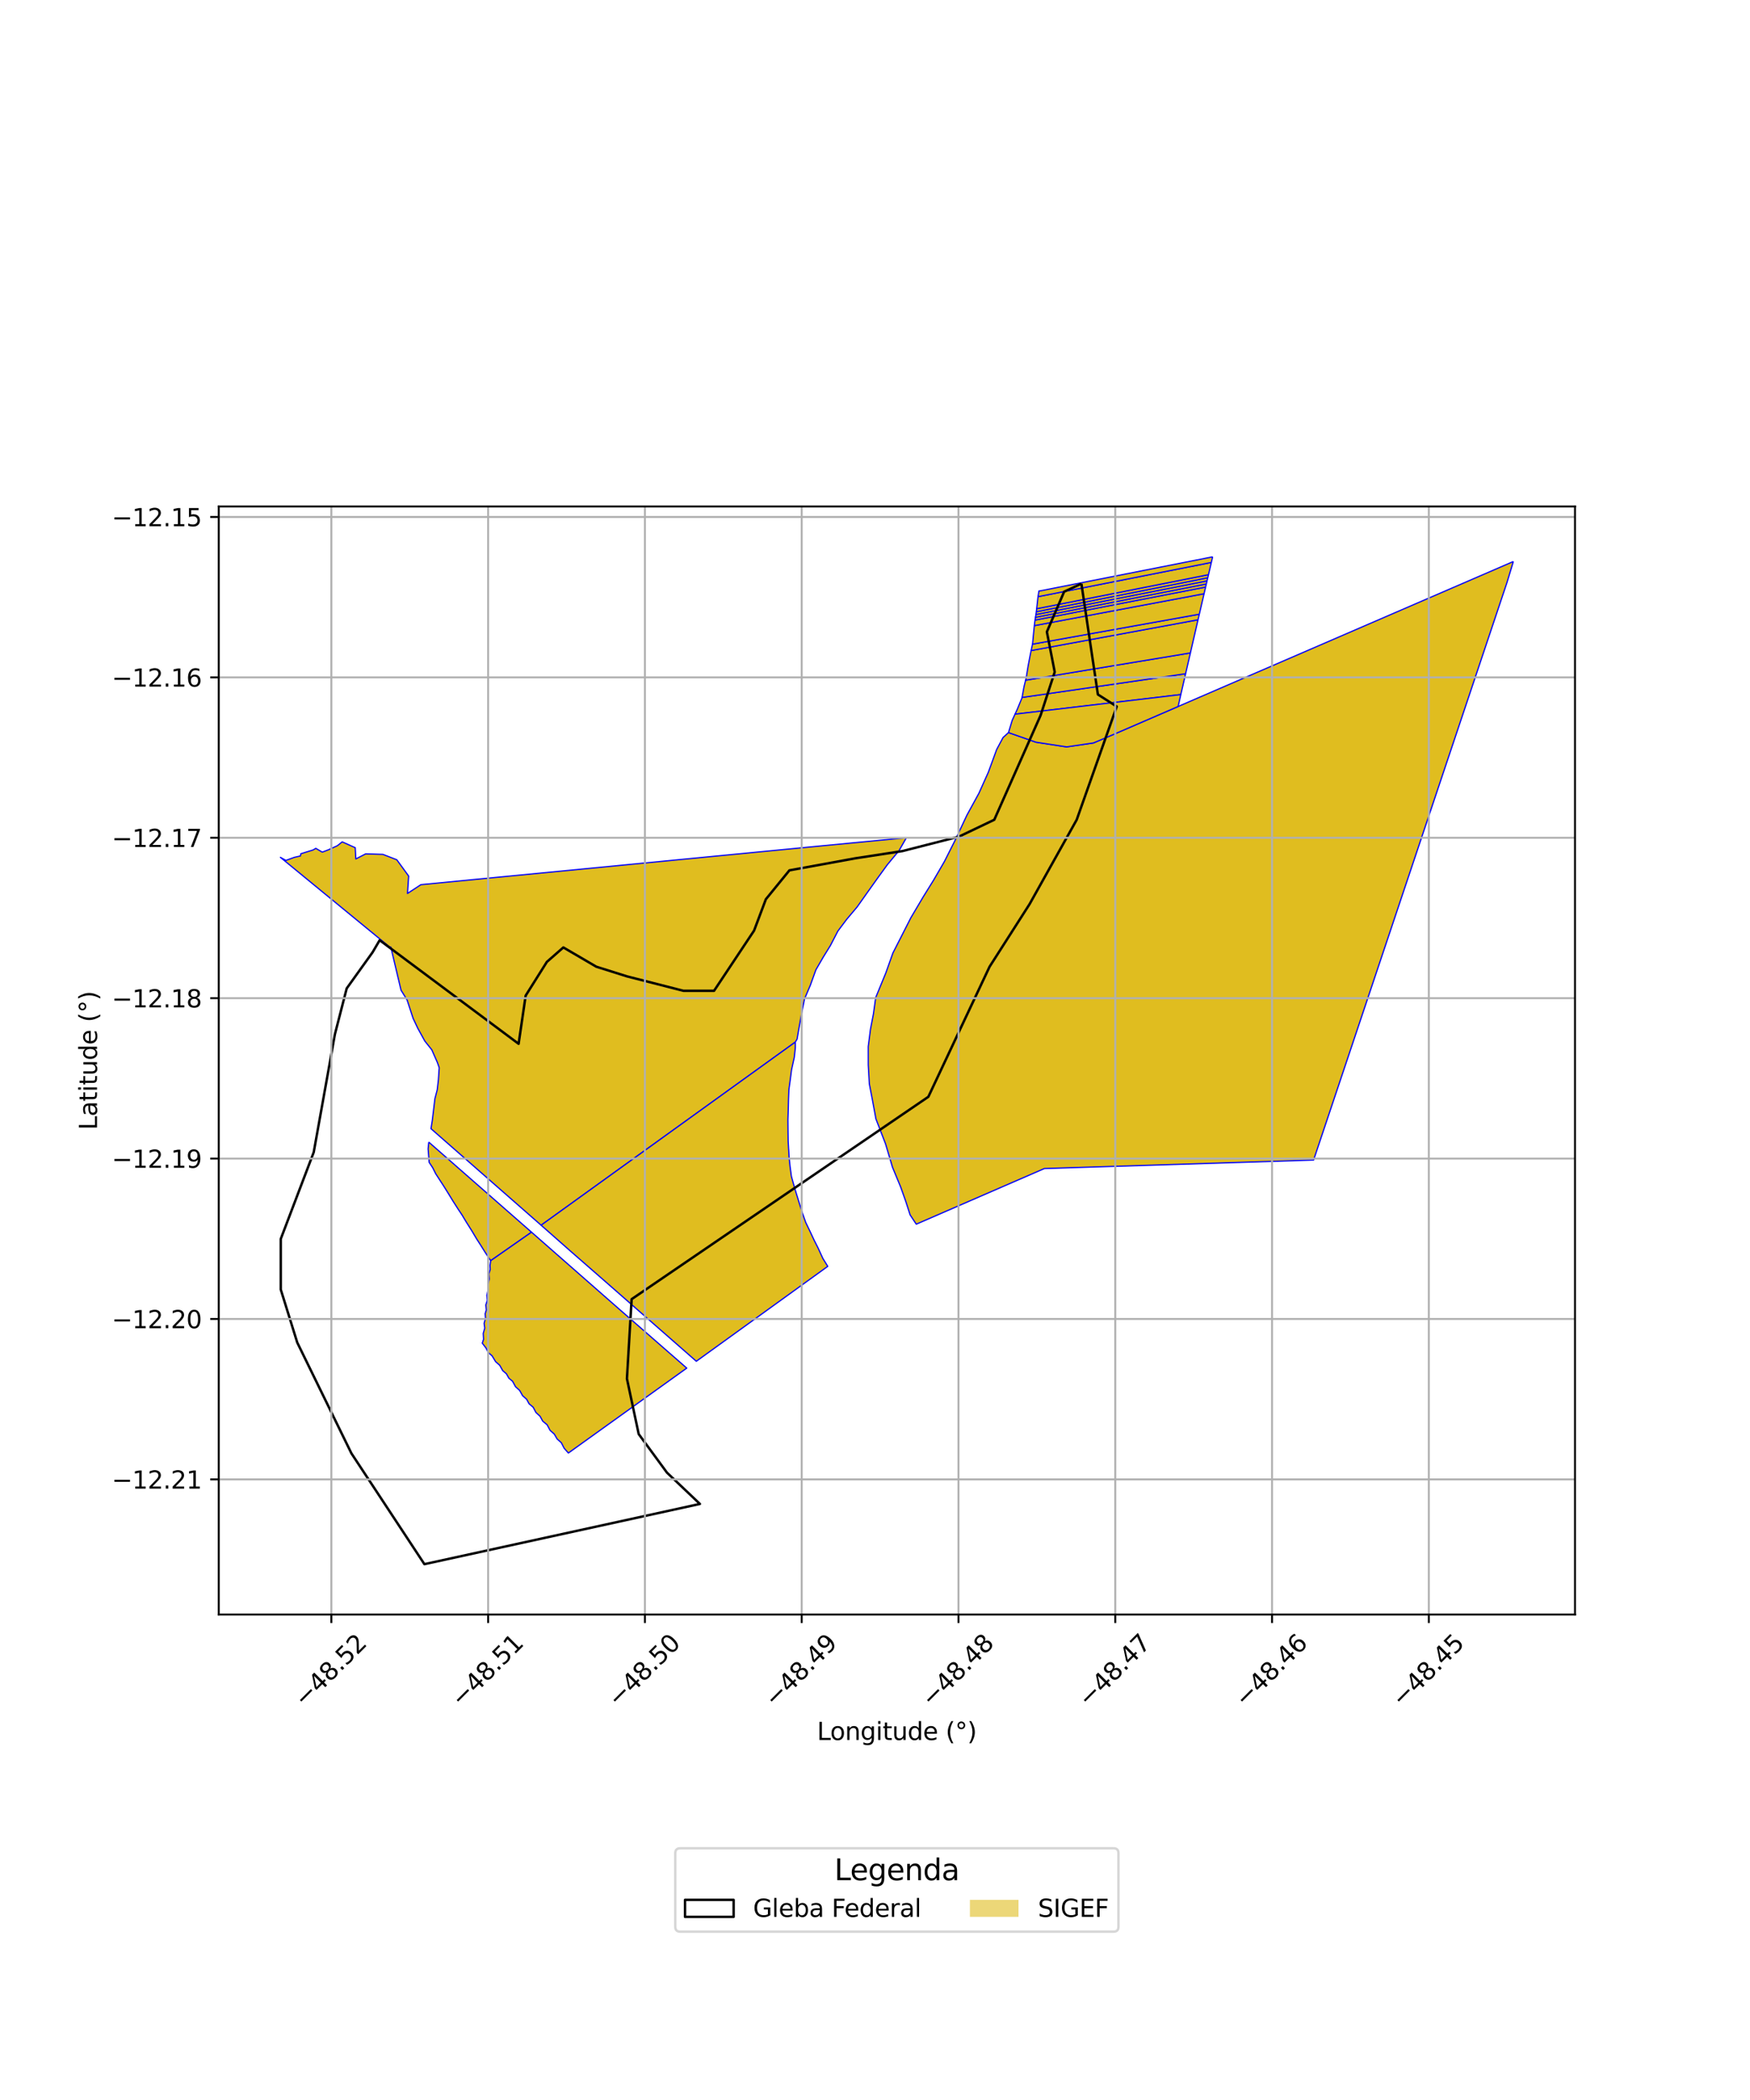 <?xml version="1.0" encoding="utf-8" standalone="no"?>
<!DOCTYPE svg PUBLIC "-//W3C//DTD SVG 1.1//EN"
  "http://www.w3.org/Graphics/SVG/1.1/DTD/svg11.dtd">
<svg xmlns:xlink="http://www.w3.org/1999/xlink" width="720pt" height="864pt" viewBox="0 0 720 864" xmlns="http://www.w3.org/2000/svg" version="1.1">
 <defs>
  <style type="text/css">*{stroke-linejoin: round; stroke-linecap: butt}</style>
 </defs>
 <g id="figure_1">
  <g id="patch_1">
   <path d="M 0 864 
L 720 864 
L 720 0 
L 0 0 
z
" style="fill: #ffffff"/>
  </g>
  <g id="axes_1">
   <g id="patch_2">
    <path d="M 90 664.266 
L 648 664.266 
L 648 208.374 
L 90 208.374 
z
" style="fill: #ffffff"/>
   </g>
   <g id="PatchCollection_1">
    <path d="M 487.79 277.193 
L 485.818 285.769 
L 417.76 293.816 
L 417.616 293.818 
L 418.534 291.822 
L 420.483 287.099 
L 420.51 286.946 
L 420.512 286.946 
L 487.79 277.193 
" clip-path="url(#pbf20f90c2d)" style="fill: #e0bd1f; stroke: #0000ff; stroke-width: 0.5"/>
    <path d="M 489.763 268.635 
L 487.79 277.193 
L 420.512 286.946 
L 420.51 286.946 
L 421.289 282.616 
L 421.956 279.868 
L 489.763 268.635 
" clip-path="url(#pbf20f90c2d)" style="fill: #e0bd1f; stroke: #0000ff; stroke-width: 0.5"/>
    <path d="M 492.902 254.989 
L 489.763 268.635 
L 421.956 279.868 
L 422.23 278.733 
L 423.04 273.753 
L 423.981 268.858 
L 424.249 267.595 
L 424.602 267.592 
L 492.902 254.989 
" clip-path="url(#pbf20f90c2d)" style="fill: #e0bd1f; stroke: #0000ff; stroke-width: 0.5"/>
    <path d="M 493.433 252.703 
L 492.902 254.989 
L 424.602 267.592 
L 424.249 267.595 
L 424.803 264.996 
L 424.988 264.994 
L 493.433 252.703 
" clip-path="url(#pbf20f90c2d)" style="fill: #e0bd1f; stroke: #0000ff; stroke-width: 0.5"/>
    <path d="M 495.391 244.273 
L 493.433 252.703 
L 424.988 264.994 
L 424.803 264.996 
L 424.834 264.851 
L 425.283 260.092 
L 425.565 257.385 
L 425.866 257.352 
L 495.391 244.273 
" clip-path="url(#pbf20f90c2d)" style="fill: #e0bd1f; stroke: #0000ff; stroke-width: 0.5"/>
    <path d="M 496.018 241.538 
L 495.391 244.273 
L 425.866 257.352 
L 425.565 257.385 
L 425.701 256.067 
L 425.853 255.077 
L 426.047 255.094 
L 496.018 241.538 
" clip-path="url(#pbf20f90c2d)" style="fill: #e0bd1f; stroke: #0000ff; stroke-width: 0.5"/>
    <path d="M 496.318 240.264 
L 496.018 241.538 
L 426.047 255.094 
L 425.853 255.077 
L 426.031 253.933 
L 426.435 253.915 
L 496.318 240.264 
" clip-path="url(#pbf20f90c2d)" style="fill: #e0bd1f; stroke: #0000ff; stroke-width: 0.5"/>
    <path d="M 496.617 238.984 
L 496.318 240.264 
L 426.435 253.915 
L 426.031 253.933 
L 426.213 252.751 
L 426.713 252.738 
L 496.617 238.984 
" clip-path="url(#pbf20f90c2d)" style="fill: #e0bd1f; stroke: #0000ff; stroke-width: 0.5"/>
    <path d="M 496.913 237.708 
L 496.617 238.984 
L 426.713 252.738 
L 426.213 252.751 
L 426.403 251.515 
L 426.839 251.596 
L 496.913 237.708 
" clip-path="url(#pbf20f90c2d)" style="fill: #e0bd1f; stroke: #0000ff; stroke-width: 0.5"/>
    <path d="M 497.21 236.436 
L 496.913 237.708 
L 426.839 251.596 
L 426.403 251.515 
L 426.525 250.39 
L 426.84 250.386 
L 497.21 236.436 
" clip-path="url(#pbf20f90c2d)" style="fill: #e0bd1f; stroke: #0000ff; stroke-width: 0.5"/>
    <path d="M 498.38 231.406 
L 497.21 236.436 
L 426.84 250.386 
L 426.525 250.39 
L 427.021 245.831 
L 427.081 245.448 
L 427.288 245.446 
L 498.38 231.406 
" clip-path="url(#pbf20f90c2d)" style="fill: #e0bd1f; stroke: #0000ff; stroke-width: 0.5"/>
    <path d="M 498.918 229.096 
L 498.38 231.406 
L 427.288 245.446 
L 427.081 245.448 
L 427.441 243.14 
L 427.758 243.136 
L 498.918 229.096 
" clip-path="url(#pbf20f90c2d)" style="fill: #e0bd1f; stroke: #0000ff; stroke-width: 0.5"/>
    <path d="M 372.911 344.672 
L 369.89 349.977 
L 365.089 355.751 
L 360.999 361.388 
L 357.137 366.81 
L 352.654 373.14 
L 348.345 378.252 
L 344.731 383.068 
L 341.647 389.031 
L 338.732 393.742 
L 335.684 399.009 
L 333.383 405.391 
L 330.995 411.01 
L 329.703 417.543 
L 328.623 423.55 
L 327.943 427.517 
L 327.223 428.734 
L 222.625 504.091 
L 177.317 464.373 
L 177.849 461.048 
L 178.322 457.132 
L 178.937 452.013 
L 179.881 448.387 
L 180.365 444.246 
L 180.702 439.276 
L 179.924 437.077 
L 177.65 431.922 
L 174.789 428.331 
L 171.89 423.07 
L 169.964 418.984 
L 167.478 411.397 
L 164.993 407.386 
L 160.789 389.634 
L 160.23 389.553 
L 115.364 352.739 
L 117.646 353.991 
L 121.056 352.748 
L 123.638 352.156 
L 123.74 351.262 
L 128.782 349.707 
L 129.929 349.033 
L 132.592 350.593 
L 135.086 349.641 
L 138.775 347.962 
L 140.795 346.367 
L 146.15 348.765 
L 146.398 353.397 
L 150.458 351.3 
L 157.539 351.516 
L 163.255 353.733 
L 168.14 360.451 
L 167.652 367.596 
L 173.157 363.98 
L 337.447 348.068 
L 372.911 344.672 
" clip-path="url(#pbf20f90c2d)" style="fill: #e0bd1f; stroke: #0000ff; stroke-width: 0.5"/>
    <path d="M 176.403 469.891 
L 218.686 506.954 
L 201.895 518.675 
L 201.252 517.74 
L 199.57 515.187 
L 197.663 512.149 
L 196.111 509.744 
L 194.121 506.397 
L 191.929 502.931 
L 190.093 499.875 
L 188.548 497.567 
L 186.423 494.245 
L 184.663 491.371 
L 182.798 488.365 
L 181.157 485.835 
L 179.268 482.924 
L 178.019 480.429 
L 176.563 478.224 
L 176.138 472.683 
L 176.403 469.891 
" clip-path="url(#pbf20f90c2d)" style="fill: #e0bd1f; stroke: #0000ff; stroke-width: 0.5"/>
    <path d="M 218.686 506.954 
L 254.723 538.584 
L 282.552 562.88 
L 233.843 597.823 
L 232.094 595.821 
L 230.94 593.572 
L 229.219 592.041 
L 228.034 590.01 
L 226.312 588.485 
L 225.09 586.187 
L 223.302 584.716 
L 222.184 582.678 
L 220.501 581.149 
L 219.36 578.977 
L 217.67 577.547 
L 216.667 575.69 
L 215.015 574.236 
L 213.789 572.057 
L 212.105 570.546 
L 212.06 570.464 
L 210.874 568.288 
L 209.378 567.047 
L 208.346 565.21 
L 206.855 563.956 
L 205.583 561.702 
L 203.908 560.232 
L 202.449 557.821 
L 200.901 556.487 
L 199.96 554.63 
L 198.423 552.61 
L 198.953 551.035 
L 198.817 548.604 
L 199.437 546.417 
L 199.172 544.485 
L 199.731 542.339 
L 199.611 540.471 
L 200.068 538.988 
L 199.88 536.904 
L 200.48 534.986 
L 200.302 532.944 
L 200.824 530.645 
L 200.707 528.627 
L 201.315 526.206 
L 201.107 524.127 
L 201.689 522.308 
L 201.605 520.594 
L 201.895 518.675 
L 218.686 506.954 
" clip-path="url(#pbf20f90c2d)" style="fill: #e0bd1f; stroke: #0000ff; stroke-width: 0.5"/>
    <path d="M 327.223 428.734 
L 327.227 431.014 
L 326.791 435.018 
L 325.663 440.151 
L 325.086 444.581 
L 324.573 448.323 
L 324.509 449.949 
L 324.414 452.377 
L 324.308 456.672 
L 324.17 460.625 
L 324.209 465.015 
L 324.267 469.334 
L 324.458 472.787 
L 324.485 473.003 
L 324.647 475.953 
L 325.055 479.936 
L 325.603 483.986 
L 326.945 488.81 
L 328.417 493.604 
L 329.508 497.129 
L 329.839 498.198 
L 331.484 502.918 
L 333.421 506.949 
L 334.939 510.21 
L 336.593 513.475 
L 338.56 517.777 
L 340.567 521.016 
L 286.483 560.065 
L 265.947 542.075 
L 249.005 527.23 
L 234.779 514.807 
L 222.625 504.091 
L 327.223 428.734 
" clip-path="url(#pbf20f90c2d)" style="fill: #e0bd1f; stroke: #0000ff; stroke-width: 0.5"/>
    <path d="M 622.636 231.019 
L 619.976 239.783 
L 540.446 477.284 
L 532.738 477.529 
L 429.679 480.776 
L 398.716 494.222 
L 376.976 503.668 
L 374.441 499.827 
L 372.687 494.366 
L 370.569 488.403 
L 367.193 480.235 
L 364.319 470.571 
L 360.375 460.35 
L 358.924 452.473 
L 357.664 445.952 
L 357.227 438.132 
L 357.218 430.58 
L 358.125 423.506 
L 359.348 417.184 
L 360.284 410.431 
L 364.441 400.317 
L 367.354 392.116 
L 371.006 384.952 
L 374.767 377.561 
L 379.883 368.913 
L 384.149 362.04 
L 388.56 354.442 
L 393.04 345.55 
L 397.833 335.343 
L 402.762 326.343 
L 406.622 317.734 
L 410.055 308.36 
L 412.689 303.431 
L 414.92 301.405 
L 426.231 305.364 
L 438.811 307.289 
L 449.881 305.669 
L 459.299 301.662 
L 484.714 290.67 
L 622.636 231.019 
" clip-path="url(#pbf20f90c2d)" style="fill: #e0bd1f; stroke: #0000ff; stroke-width: 0.5"/>
    <path d="M 485.818 285.769 
L 484.714 290.67 
L 459.299 301.662 
L 449.881 305.669 
L 438.811 307.289 
L 426.231 305.364 
L 414.92 301.405 
L 416.441 296.377 
L 417.616 293.818 
L 417.76 293.816 
L 485.818 285.769 
" clip-path="url(#pbf20f90c2d)" style="fill: #e0bd1f; stroke: #0000ff; stroke-width: 0.5"/>
   </g>
   <g id="PatchCollection_2">
    <path d="M 444.921 240.137 
L 451.703 285.731 
L 459.454 290.687 
L 442.983 337.272 
L 423.607 371.963 
L 407.136 397.733 
L 381.946 451.256 
L 259.872 534.515 
L 257.935 567.223 
L 262.779 590.02 
L 274.405 605.879 
L 287.969 618.764 
L 174.614 643.544 
L 144.58 597.95 
L 122.297 552.356 
L 115.515 530.55 
L 115.515 509.736 
L 129.079 474.053 
L 137.798 425.486 
L 142.643 406.654 
L 153.3 391.786 
L 156.206 386.83 
L 213.368 429.451 
L 216.275 409.627 
L 224.994 395.751 
L 231.776 389.804 
L 245.34 397.733 
L 257.935 401.698 
L 281.187 407.645 
L 293.782 407.645 
L 310.252 382.866 
L 315.096 369.98 
L 324.785 358.086 
L 351.912 353.131 
L 371.289 350.157 
L 394.541 344.21 
L 409.074 337.272 
L 428.128 294.321 
L 433.941 276.48 
L 430.711 259.961 
L 437.816 243.441 
L 444.921 240.137 
" clip-path="url(#pbf20f90c2d)" style="fill: none; stroke: #000000"/>
   </g>
   <g id="matplotlib.axis_1">
    <g id="xtick_1">
     <g id="line2d_1">
      <path d="M 136.321 664.266 
L 136.321 208.374 
" clip-path="url(#pbf20f90c2d)" style="fill: none; stroke: #b0b0b0; stroke-width: 0.8; stroke-linecap: square"/>
     </g>
     <g id="line2d_2">
      <defs>
       <path id="mcdcc75026c" d="M 0 0 
L 0 3.5 
" style="stroke: #000000; stroke-width: 0.8"/>
      </defs>
      <g>
       <use xlink:href="#mcdcc75026c" x="136.321" y="664.266" style="stroke: #000000; stroke-width: 0.8"/>
      </g>
     </g>
     <g id="text_1">
      <!-- −48.52 -->
      <g transform="translate(125.188 702.807) rotate(-45) scale(0.1 -0.1)">
       <defs>
        <path id="DejaVuSans-2212" d="M 678 2272 
L 4684 2272 
L 4684 1741 
L 678 1741 
L 678 2272 
z
" transform="scale(0.016)"/>
        <path id="DejaVuSans-34" d="M 2419 4116 
L 825 1625 
L 2419 1625 
L 2419 4116 
z
M 2253 4666 
L 3047 4666 
L 3047 1625 
L 3713 1625 
L 3713 1100 
L 3047 1100 
L 3047 0 
L 2419 0 
L 2419 1100 
L 313 1100 
L 313 1709 
L 2253 4666 
z
" transform="scale(0.016)"/>
        <path id="DejaVuSans-38" d="M 2034 2216 
Q 1584 2216 1326 1975 
Q 1069 1734 1069 1313 
Q 1069 891 1326 650 
Q 1584 409 2034 409 
Q 2484 409 2743 651 
Q 3003 894 3003 1313 
Q 3003 1734 2745 1975 
Q 2488 2216 2034 2216 
z
M 1403 2484 
Q 997 2584 770 2862 
Q 544 3141 544 3541 
Q 544 4100 942 4425 
Q 1341 4750 2034 4750 
Q 2731 4750 3128 4425 
Q 3525 4100 3525 3541 
Q 3525 3141 3298 2862 
Q 3072 2584 2669 2484 
Q 3125 2378 3379 2068 
Q 3634 1759 3634 1313 
Q 3634 634 3220 271 
Q 2806 -91 2034 -91 
Q 1263 -91 848 271 
Q 434 634 434 1313 
Q 434 1759 690 2068 
Q 947 2378 1403 2484 
z
M 1172 3481 
Q 1172 3119 1398 2916 
Q 1625 2713 2034 2713 
Q 2441 2713 2670 2916 
Q 2900 3119 2900 3481 
Q 2900 3844 2670 4047 
Q 2441 4250 2034 4250 
Q 1625 4250 1398 4047 
Q 1172 3844 1172 3481 
z
" transform="scale(0.016)"/>
        <path id="DejaVuSans-2e" d="M 684 794 
L 1344 794 
L 1344 0 
L 684 0 
L 684 794 
z
" transform="scale(0.016)"/>
        <path id="DejaVuSans-35" d="M 691 4666 
L 3169 4666 
L 3169 4134 
L 1269 4134 
L 1269 2991 
Q 1406 3038 1543 3061 
Q 1681 3084 1819 3084 
Q 2600 3084 3056 2656 
Q 3513 2228 3513 1497 
Q 3513 744 3044 326 
Q 2575 -91 1722 -91 
Q 1428 -91 1123 -41 
Q 819 9 494 109 
L 494 744 
Q 775 591 1075 516 
Q 1375 441 1709 441 
Q 2250 441 2565 725 
Q 2881 1009 2881 1497 
Q 2881 1984 2565 2268 
Q 2250 2553 1709 2553 
Q 1456 2553 1204 2497 
Q 953 2441 691 2322 
L 691 4666 
z
" transform="scale(0.016)"/>
        <path id="DejaVuSans-32" d="M 1228 531 
L 3431 531 
L 3431 0 
L 469 0 
L 469 531 
Q 828 903 1448 1529 
Q 2069 2156 2228 2338 
Q 2531 2678 2651 2914 
Q 2772 3150 2772 3378 
Q 2772 3750 2511 3984 
Q 2250 4219 1831 4219 
Q 1534 4219 1204 4116 
Q 875 4013 500 3803 
L 500 4441 
Q 881 4594 1212 4672 
Q 1544 4750 1819 4750 
Q 2544 4750 2975 4387 
Q 3406 4025 3406 3419 
Q 3406 3131 3298 2873 
Q 3191 2616 2906 2266 
Q 2828 2175 2409 1742 
Q 1991 1309 1228 531 
z
" transform="scale(0.016)"/>
       </defs>
       <use xlink:href="#DejaVuSans-2212"/>
       <use xlink:href="#DejaVuSans-34" transform="translate(83.789 0)"/>
       <use xlink:href="#DejaVuSans-38" transform="translate(147.412 0)"/>
       <use xlink:href="#DejaVuSans-2e" transform="translate(211.035 0)"/>
       <use xlink:href="#DejaVuSans-35" transform="translate(242.822 0)"/>
       <use xlink:href="#DejaVuSans-32" transform="translate(306.445 0)"/>
      </g>
     </g>
    </g>
    <g id="xtick_2">
     <g id="line2d_3">
      <path d="M 200.826 664.266 
L 200.826 208.374 
" clip-path="url(#pbf20f90c2d)" style="fill: none; stroke: #b0b0b0; stroke-width: 0.8; stroke-linecap: square"/>
     </g>
     <g id="line2d_4">
      <g>
       <use xlink:href="#mcdcc75026c" x="200.826" y="664.266" style="stroke: #000000; stroke-width: 0.8"/>
      </g>
     </g>
     <g id="text_2">
      <!-- −48.51 -->
      <g transform="translate(189.693 702.807) rotate(-45) scale(0.1 -0.1)">
       <defs>
        <path id="DejaVuSans-31" d="M 794 531 
L 1825 531 
L 1825 4091 
L 703 3866 
L 703 4441 
L 1819 4666 
L 2450 4666 
L 2450 531 
L 3481 531 
L 3481 0 
L 794 0 
L 794 531 
z
" transform="scale(0.016)"/>
       </defs>
       <use xlink:href="#DejaVuSans-2212"/>
       <use xlink:href="#DejaVuSans-34" transform="translate(83.789 0)"/>
       <use xlink:href="#DejaVuSans-38" transform="translate(147.412 0)"/>
       <use xlink:href="#DejaVuSans-2e" transform="translate(211.035 0)"/>
       <use xlink:href="#DejaVuSans-35" transform="translate(242.822 0)"/>
       <use xlink:href="#DejaVuSans-31" transform="translate(306.445 0)"/>
      </g>
     </g>
    </g>
    <g id="xtick_3">
     <g id="line2d_5">
      <path d="M 265.331 664.266 
L 265.331 208.374 
" clip-path="url(#pbf20f90c2d)" style="fill: none; stroke: #b0b0b0; stroke-width: 0.8; stroke-linecap: square"/>
     </g>
     <g id="line2d_6">
      <g>
       <use xlink:href="#mcdcc75026c" x="265.331" y="664.266" style="stroke: #000000; stroke-width: 0.8"/>
      </g>
     </g>
     <g id="text_3">
      <!-- −48.50 -->
      <g transform="translate(254.198 702.807) rotate(-45) scale(0.1 -0.1)">
       <defs>
        <path id="DejaVuSans-30" d="M 2034 4250 
Q 1547 4250 1301 3770 
Q 1056 3291 1056 2328 
Q 1056 1369 1301 889 
Q 1547 409 2034 409 
Q 2525 409 2770 889 
Q 3016 1369 3016 2328 
Q 3016 3291 2770 3770 
Q 2525 4250 2034 4250 
z
M 2034 4750 
Q 2819 4750 3233 4129 
Q 3647 3509 3647 2328 
Q 3647 1150 3233 529 
Q 2819 -91 2034 -91 
Q 1250 -91 836 529 
Q 422 1150 422 2328 
Q 422 3509 836 4129 
Q 1250 4750 2034 4750 
z
" transform="scale(0.016)"/>
       </defs>
       <use xlink:href="#DejaVuSans-2212"/>
       <use xlink:href="#DejaVuSans-34" transform="translate(83.789 0)"/>
       <use xlink:href="#DejaVuSans-38" transform="translate(147.412 0)"/>
       <use xlink:href="#DejaVuSans-2e" transform="translate(211.035 0)"/>
       <use xlink:href="#DejaVuSans-35" transform="translate(242.822 0)"/>
       <use xlink:href="#DejaVuSans-30" transform="translate(306.445 0)"/>
      </g>
     </g>
    </g>
    <g id="xtick_4">
     <g id="line2d_7">
      <path d="M 329.836 664.266 
L 329.836 208.374 
" clip-path="url(#pbf20f90c2d)" style="fill: none; stroke: #b0b0b0; stroke-width: 0.8; stroke-linecap: square"/>
     </g>
     <g id="line2d_8">
      <g>
       <use xlink:href="#mcdcc75026c" x="329.836" y="664.266" style="stroke: #000000; stroke-width: 0.8"/>
      </g>
     </g>
     <g id="text_4">
      <!-- −48.49 -->
      <g transform="translate(318.703 702.807) rotate(-45) scale(0.1 -0.1)">
       <defs>
        <path id="DejaVuSans-39" d="M 703 97 
L 703 672 
Q 941 559 1184 500 
Q 1428 441 1663 441 
Q 2288 441 2617 861 
Q 2947 1281 2994 2138 
Q 2813 1869 2534 1725 
Q 2256 1581 1919 1581 
Q 1219 1581 811 2004 
Q 403 2428 403 3163 
Q 403 3881 828 4315 
Q 1253 4750 1959 4750 
Q 2769 4750 3195 4129 
Q 3622 3509 3622 2328 
Q 3622 1225 3098 567 
Q 2575 -91 1691 -91 
Q 1453 -91 1209 -44 
Q 966 3 703 97 
z
M 1959 2075 
Q 2384 2075 2632 2365 
Q 2881 2656 2881 3163 
Q 2881 3666 2632 3958 
Q 2384 4250 1959 4250 
Q 1534 4250 1286 3958 
Q 1038 3666 1038 3163 
Q 1038 2656 1286 2365 
Q 1534 2075 1959 2075 
z
" transform="scale(0.016)"/>
       </defs>
       <use xlink:href="#DejaVuSans-2212"/>
       <use xlink:href="#DejaVuSans-34" transform="translate(83.789 0)"/>
       <use xlink:href="#DejaVuSans-38" transform="translate(147.412 0)"/>
       <use xlink:href="#DejaVuSans-2e" transform="translate(211.035 0)"/>
       <use xlink:href="#DejaVuSans-34" transform="translate(242.822 0)"/>
       <use xlink:href="#DejaVuSans-39" transform="translate(306.445 0)"/>
      </g>
     </g>
    </g>
    <g id="xtick_5">
     <g id="line2d_9">
      <path d="M 394.341 664.266 
L 394.341 208.374 
" clip-path="url(#pbf20f90c2d)" style="fill: none; stroke: #b0b0b0; stroke-width: 0.8; stroke-linecap: square"/>
     </g>
     <g id="line2d_10">
      <g>
       <use xlink:href="#mcdcc75026c" x="394.341" y="664.266" style="stroke: #000000; stroke-width: 0.8"/>
      </g>
     </g>
     <g id="text_5">
      <!-- −48.48 -->
      <g transform="translate(383.208 702.807) rotate(-45) scale(0.1 -0.1)">
       <use xlink:href="#DejaVuSans-2212"/>
       <use xlink:href="#DejaVuSans-34" transform="translate(83.789 0)"/>
       <use xlink:href="#DejaVuSans-38" transform="translate(147.412 0)"/>
       <use xlink:href="#DejaVuSans-2e" transform="translate(211.035 0)"/>
       <use xlink:href="#DejaVuSans-34" transform="translate(242.822 0)"/>
       <use xlink:href="#DejaVuSans-38" transform="translate(306.445 0)"/>
      </g>
     </g>
    </g>
    <g id="xtick_6">
     <g id="line2d_11">
      <path d="M 458.846 664.266 
L 458.846 208.374 
" clip-path="url(#pbf20f90c2d)" style="fill: none; stroke: #b0b0b0; stroke-width: 0.8; stroke-linecap: square"/>
     </g>
     <g id="line2d_12">
      <g>
       <use xlink:href="#mcdcc75026c" x="458.846" y="664.266" style="stroke: #000000; stroke-width: 0.8"/>
      </g>
     </g>
     <g id="text_6">
      <!-- −48.47 -->
      <g transform="translate(447.713 702.807) rotate(-45) scale(0.1 -0.1)">
       <defs>
        <path id="DejaVuSans-37" d="M 525 4666 
L 3525 4666 
L 3525 4397 
L 1831 0 
L 1172 0 
L 2766 4134 
L 525 4134 
L 525 4666 
z
" transform="scale(0.016)"/>
       </defs>
       <use xlink:href="#DejaVuSans-2212"/>
       <use xlink:href="#DejaVuSans-34" transform="translate(83.789 0)"/>
       <use xlink:href="#DejaVuSans-38" transform="translate(147.412 0)"/>
       <use xlink:href="#DejaVuSans-2e" transform="translate(211.035 0)"/>
       <use xlink:href="#DejaVuSans-34" transform="translate(242.822 0)"/>
       <use xlink:href="#DejaVuSans-37" transform="translate(306.445 0)"/>
      </g>
     </g>
    </g>
    <g id="xtick_7">
     <g id="line2d_13">
      <path d="M 523.351 664.266 
L 523.351 208.374 
" clip-path="url(#pbf20f90c2d)" style="fill: none; stroke: #b0b0b0; stroke-width: 0.8; stroke-linecap: square"/>
     </g>
     <g id="line2d_14">
      <g>
       <use xlink:href="#mcdcc75026c" x="523.351" y="664.266" style="stroke: #000000; stroke-width: 0.8"/>
      </g>
     </g>
     <g id="text_7">
      <!-- −48.46 -->
      <g transform="translate(512.218 702.807) rotate(-45) scale(0.1 -0.1)">
       <defs>
        <path id="DejaVuSans-36" d="M 2113 2584 
Q 1688 2584 1439 2293 
Q 1191 2003 1191 1497 
Q 1191 994 1439 701 
Q 1688 409 2113 409 
Q 2538 409 2786 701 
Q 3034 994 3034 1497 
Q 3034 2003 2786 2293 
Q 2538 2584 2113 2584 
z
M 3366 4563 
L 3366 3988 
Q 3128 4100 2886 4159 
Q 2644 4219 2406 4219 
Q 1781 4219 1451 3797 
Q 1122 3375 1075 2522 
Q 1259 2794 1537 2939 
Q 1816 3084 2150 3084 
Q 2853 3084 3261 2657 
Q 3669 2231 3669 1497 
Q 3669 778 3244 343 
Q 2819 -91 2113 -91 
Q 1303 -91 875 529 
Q 447 1150 447 2328 
Q 447 3434 972 4092 
Q 1497 4750 2381 4750 
Q 2619 4750 2861 4703 
Q 3103 4656 3366 4563 
z
" transform="scale(0.016)"/>
       </defs>
       <use xlink:href="#DejaVuSans-2212"/>
       <use xlink:href="#DejaVuSans-34" transform="translate(83.789 0)"/>
       <use xlink:href="#DejaVuSans-38" transform="translate(147.412 0)"/>
       <use xlink:href="#DejaVuSans-2e" transform="translate(211.035 0)"/>
       <use xlink:href="#DejaVuSans-34" transform="translate(242.822 0)"/>
       <use xlink:href="#DejaVuSans-36" transform="translate(306.445 0)"/>
      </g>
     </g>
    </g>
    <g id="xtick_8">
     <g id="line2d_15">
      <path d="M 587.856 664.266 
L 587.856 208.374 
" clip-path="url(#pbf20f90c2d)" style="fill: none; stroke: #b0b0b0; stroke-width: 0.8; stroke-linecap: square"/>
     </g>
     <g id="line2d_16">
      <g>
       <use xlink:href="#mcdcc75026c" x="587.856" y="664.266" style="stroke: #000000; stroke-width: 0.8"/>
      </g>
     </g>
     <g id="text_8">
      <!-- −48.45 -->
      <g transform="translate(576.723 702.807) rotate(-45) scale(0.1 -0.1)">
       <use xlink:href="#DejaVuSans-2212"/>
       <use xlink:href="#DejaVuSans-34" transform="translate(83.789 0)"/>
       <use xlink:href="#DejaVuSans-38" transform="translate(147.412 0)"/>
       <use xlink:href="#DejaVuSans-2e" transform="translate(211.035 0)"/>
       <use xlink:href="#DejaVuSans-34" transform="translate(242.822 0)"/>
       <use xlink:href="#DejaVuSans-35" transform="translate(306.445 0)"/>
      </g>
     </g>
    </g>
    <g id="text_9">
     <!-- Longitude (°) -->
     <g transform="translate(336.14 715.876) scale(0.1 -0.1)">
      <defs>
       <path id="DejaVuSans-4c" d="M 628 4666 
L 1259 4666 
L 1259 531 
L 3531 531 
L 3531 0 
L 628 0 
L 628 4666 
z
" transform="scale(0.016)"/>
       <path id="DejaVuSans-6f" d="M 1959 3097 
Q 1497 3097 1228 2736 
Q 959 2375 959 1747 
Q 959 1119 1226 758 
Q 1494 397 1959 397 
Q 2419 397 2687 759 
Q 2956 1122 2956 1747 
Q 2956 2369 2687 2733 
Q 2419 3097 1959 3097 
z
M 1959 3584 
Q 2709 3584 3137 3096 
Q 3566 2609 3566 1747 
Q 3566 888 3137 398 
Q 2709 -91 1959 -91 
Q 1206 -91 779 398 
Q 353 888 353 1747 
Q 353 2609 779 3096 
Q 1206 3584 1959 3584 
z
" transform="scale(0.016)"/>
       <path id="DejaVuSans-6e" d="M 3513 2113 
L 3513 0 
L 2938 0 
L 2938 2094 
Q 2938 2591 2744 2837 
Q 2550 3084 2163 3084 
Q 1697 3084 1428 2787 
Q 1159 2491 1159 1978 
L 1159 0 
L 581 0 
L 581 3500 
L 1159 3500 
L 1159 2956 
Q 1366 3272 1645 3428 
Q 1925 3584 2291 3584 
Q 2894 3584 3203 3211 
Q 3513 2838 3513 2113 
z
" transform="scale(0.016)"/>
       <path id="DejaVuSans-67" d="M 2906 1791 
Q 2906 2416 2648 2759 
Q 2391 3103 1925 3103 
Q 1463 3103 1205 2759 
Q 947 2416 947 1791 
Q 947 1169 1205 825 
Q 1463 481 1925 481 
Q 2391 481 2648 825 
Q 2906 1169 2906 1791 
z
M 3481 434 
Q 3481 -459 3084 -895 
Q 2688 -1331 1869 -1331 
Q 1566 -1331 1297 -1286 
Q 1028 -1241 775 -1147 
L 775 -588 
Q 1028 -725 1275 -790 
Q 1522 -856 1778 -856 
Q 2344 -856 2625 -561 
Q 2906 -266 2906 331 
L 2906 616 
Q 2728 306 2450 153 
Q 2172 0 1784 0 
Q 1141 0 747 490 
Q 353 981 353 1791 
Q 353 2603 747 3093 
Q 1141 3584 1784 3584 
Q 2172 3584 2450 3431 
Q 2728 3278 2906 2969 
L 2906 3500 
L 3481 3500 
L 3481 434 
z
" transform="scale(0.016)"/>
       <path id="DejaVuSans-69" d="M 603 3500 
L 1178 3500 
L 1178 0 
L 603 0 
L 603 3500 
z
M 603 4863 
L 1178 4863 
L 1178 4134 
L 603 4134 
L 603 4863 
z
" transform="scale(0.016)"/>
       <path id="DejaVuSans-74" d="M 1172 4494 
L 1172 3500 
L 2356 3500 
L 2356 3053 
L 1172 3053 
L 1172 1153 
Q 1172 725 1289 603 
Q 1406 481 1766 481 
L 2356 481 
L 2356 0 
L 1766 0 
Q 1100 0 847 248 
Q 594 497 594 1153 
L 594 3053 
L 172 3053 
L 172 3500 
L 594 3500 
L 594 4494 
L 1172 4494 
z
" transform="scale(0.016)"/>
       <path id="DejaVuSans-75" d="M 544 1381 
L 544 3500 
L 1119 3500 
L 1119 1403 
Q 1119 906 1312 657 
Q 1506 409 1894 409 
Q 2359 409 2629 706 
Q 2900 1003 2900 1516 
L 2900 3500 
L 3475 3500 
L 3475 0 
L 2900 0 
L 2900 538 
Q 2691 219 2414 64 
Q 2138 -91 1772 -91 
Q 1169 -91 856 284 
Q 544 659 544 1381 
z
M 1991 3584 
L 1991 3584 
z
" transform="scale(0.016)"/>
       <path id="DejaVuSans-64" d="M 2906 2969 
L 2906 4863 
L 3481 4863 
L 3481 0 
L 2906 0 
L 2906 525 
Q 2725 213 2448 61 
Q 2172 -91 1784 -91 
Q 1150 -91 751 415 
Q 353 922 353 1747 
Q 353 2572 751 3078 
Q 1150 3584 1784 3584 
Q 2172 3584 2448 3432 
Q 2725 3281 2906 2969 
z
M 947 1747 
Q 947 1113 1208 752 
Q 1469 391 1925 391 
Q 2381 391 2643 752 
Q 2906 1113 2906 1747 
Q 2906 2381 2643 2742 
Q 2381 3103 1925 3103 
Q 1469 3103 1208 2742 
Q 947 2381 947 1747 
z
" transform="scale(0.016)"/>
       <path id="DejaVuSans-65" d="M 3597 1894 
L 3597 1613 
L 953 1613 
Q 991 1019 1311 708 
Q 1631 397 2203 397 
Q 2534 397 2845 478 
Q 3156 559 3463 722 
L 3463 178 
Q 3153 47 2828 -22 
Q 2503 -91 2169 -91 
Q 1331 -91 842 396 
Q 353 884 353 1716 
Q 353 2575 817 3079 
Q 1281 3584 2069 3584 
Q 2775 3584 3186 3129 
Q 3597 2675 3597 1894 
z
M 3022 2063 
Q 3016 2534 2758 2815 
Q 2500 3097 2075 3097 
Q 1594 3097 1305 2825 
Q 1016 2553 972 2059 
L 3022 2063 
z
" transform="scale(0.016)"/>
       <path id="DejaVuSans-20" transform="scale(0.016)"/>
       <path id="DejaVuSans-28" d="M 1984 4856 
Q 1566 4138 1362 3434 
Q 1159 2731 1159 2009 
Q 1159 1288 1364 580 
Q 1569 -128 1984 -844 
L 1484 -844 
Q 1016 -109 783 600 
Q 550 1309 550 2009 
Q 550 2706 781 3412 
Q 1013 4119 1484 4856 
L 1984 4856 
z
" transform="scale(0.016)"/>
       <path id="DejaVuSans-b0" d="M 1600 4347 
Q 1350 4347 1178 4173 
Q 1006 4000 1006 3750 
Q 1006 3503 1178 3333 
Q 1350 3163 1600 3163 
Q 1850 3163 2022 3333 
Q 2194 3503 2194 3750 
Q 2194 3997 2020 4172 
Q 1847 4347 1600 4347 
z
M 1600 4750 
Q 1800 4750 1984 4673 
Q 2169 4597 2303 4453 
Q 2447 4313 2519 4134 
Q 2591 3956 2591 3750 
Q 2591 3338 2302 3052 
Q 2013 2766 1594 2766 
Q 1172 2766 890 3047 
Q 609 3328 609 3750 
Q 609 4169 896 4459 
Q 1184 4750 1600 4750 
z
" transform="scale(0.016)"/>
       <path id="DejaVuSans-29" d="M 513 4856 
L 1013 4856 
Q 1481 4119 1714 3412 
Q 1947 2706 1947 2009 
Q 1947 1309 1714 600 
Q 1481 -109 1013 -844 
L 513 -844 
Q 928 -128 1133 580 
Q 1338 1288 1338 2009 
Q 1338 2731 1133 3434 
Q 928 4138 513 4856 
z
" transform="scale(0.016)"/>
      </defs>
      <use xlink:href="#DejaVuSans-4c"/>
      <use xlink:href="#DejaVuSans-6f" transform="translate(53.963 0)"/>
      <use xlink:href="#DejaVuSans-6e" transform="translate(115.145 0)"/>
      <use xlink:href="#DejaVuSans-67" transform="translate(178.523 0)"/>
      <use xlink:href="#DejaVuSans-69" transform="translate(242 0)"/>
      <use xlink:href="#DejaVuSans-74" transform="translate(269.783 0)"/>
      <use xlink:href="#DejaVuSans-75" transform="translate(308.992 0)"/>
      <use xlink:href="#DejaVuSans-64" transform="translate(372.371 0)"/>
      <use xlink:href="#DejaVuSans-65" transform="translate(435.848 0)"/>
      <use xlink:href="#DejaVuSans-20" transform="translate(497.371 0)"/>
      <use xlink:href="#DejaVuSans-28" transform="translate(529.158 0)"/>
      <use xlink:href="#DejaVuSans-b0" transform="translate(568.172 0)"/>
      <use xlink:href="#DejaVuSans-29" transform="translate(618.172 0)"/>
     </g>
    </g>
   </g>
   <g id="matplotlib.axis_2">
    <g id="ytick_1">
     <g id="line2d_17">
      <path d="M 90 608.653 
L 648 608.653 
" clip-path="url(#pbf20f90c2d)" style="fill: none; stroke: #b0b0b0; stroke-width: 0.8; stroke-linecap: square"/>
     </g>
     <g id="line2d_18">
      <defs>
       <path id="m1b21aaf371" d="M 0 0 
L -3.5 0 
" style="stroke: #000000; stroke-width: 0.8"/>
      </defs>
      <g>
       <use xlink:href="#m1b21aaf371" x="90" y="608.653" style="stroke: #000000; stroke-width: 0.8"/>
      </g>
     </g>
     <g id="text_10">
      <!-- −12.21 -->
      <g transform="translate(45.992 612.452) scale(0.1 -0.1)">
       <use xlink:href="#DejaVuSans-2212"/>
       <use xlink:href="#DejaVuSans-31" transform="translate(83.789 0)"/>
       <use xlink:href="#DejaVuSans-32" transform="translate(147.412 0)"/>
       <use xlink:href="#DejaVuSans-2e" transform="translate(211.035 0)"/>
       <use xlink:href="#DejaVuSans-32" transform="translate(242.822 0)"/>
       <use xlink:href="#DejaVuSans-31" transform="translate(306.445 0)"/>
      </g>
     </g>
    </g>
    <g id="ytick_2">
     <g id="line2d_19">
      <path d="M 90 542.661 
L 648 542.661 
" clip-path="url(#pbf20f90c2d)" style="fill: none; stroke: #b0b0b0; stroke-width: 0.8; stroke-linecap: square"/>
     </g>
     <g id="line2d_20">
      <g>
       <use xlink:href="#m1b21aaf371" x="90" y="542.661" style="stroke: #000000; stroke-width: 0.8"/>
      </g>
     </g>
     <g id="text_11">
      <!-- −12.20 -->
      <g transform="translate(45.992 546.461) scale(0.1 -0.1)">
       <use xlink:href="#DejaVuSans-2212"/>
       <use xlink:href="#DejaVuSans-31" transform="translate(83.789 0)"/>
       <use xlink:href="#DejaVuSans-32" transform="translate(147.412 0)"/>
       <use xlink:href="#DejaVuSans-2e" transform="translate(211.035 0)"/>
       <use xlink:href="#DejaVuSans-32" transform="translate(242.822 0)"/>
       <use xlink:href="#DejaVuSans-30" transform="translate(306.445 0)"/>
      </g>
     </g>
    </g>
    <g id="ytick_3">
     <g id="line2d_21">
      <path d="M 90 476.67 
L 648 476.67 
" clip-path="url(#pbf20f90c2d)" style="fill: none; stroke: #b0b0b0; stroke-width: 0.8; stroke-linecap: square"/>
     </g>
     <g id="line2d_22">
      <g>
       <use xlink:href="#m1b21aaf371" x="90" y="476.67" style="stroke: #000000; stroke-width: 0.8"/>
      </g>
     </g>
     <g id="text_12">
      <!-- −12.19 -->
      <g transform="translate(45.992 480.469) scale(0.1 -0.1)">
       <use xlink:href="#DejaVuSans-2212"/>
       <use xlink:href="#DejaVuSans-31" transform="translate(83.789 0)"/>
       <use xlink:href="#DejaVuSans-32" transform="translate(147.412 0)"/>
       <use xlink:href="#DejaVuSans-2e" transform="translate(211.035 0)"/>
       <use xlink:href="#DejaVuSans-31" transform="translate(242.822 0)"/>
       <use xlink:href="#DejaVuSans-39" transform="translate(306.445 0)"/>
      </g>
     </g>
    </g>
    <g id="ytick_4">
     <g id="line2d_23">
      <path d="M 90 410.678 
L 648 410.678 
" clip-path="url(#pbf20f90c2d)" style="fill: none; stroke: #b0b0b0; stroke-width: 0.8; stroke-linecap: square"/>
     </g>
     <g id="line2d_24">
      <g>
       <use xlink:href="#m1b21aaf371" x="90" y="410.678" style="stroke: #000000; stroke-width: 0.8"/>
      </g>
     </g>
     <g id="text_13">
      <!-- −12.18 -->
      <g transform="translate(45.992 414.477) scale(0.1 -0.1)">
       <use xlink:href="#DejaVuSans-2212"/>
       <use xlink:href="#DejaVuSans-31" transform="translate(83.789 0)"/>
       <use xlink:href="#DejaVuSans-32" transform="translate(147.412 0)"/>
       <use xlink:href="#DejaVuSans-2e" transform="translate(211.035 0)"/>
       <use xlink:href="#DejaVuSans-31" transform="translate(242.822 0)"/>
       <use xlink:href="#DejaVuSans-38" transform="translate(306.445 0)"/>
      </g>
     </g>
    </g>
    <g id="ytick_5">
     <g id="line2d_25">
      <path d="M 90 344.686 
L 648 344.686 
" clip-path="url(#pbf20f90c2d)" style="fill: none; stroke: #b0b0b0; stroke-width: 0.8; stroke-linecap: square"/>
     </g>
     <g id="line2d_26">
      <g>
       <use xlink:href="#m1b21aaf371" x="90" y="344.686" style="stroke: #000000; stroke-width: 0.8"/>
      </g>
     </g>
     <g id="text_14">
      <!-- −12.17 -->
      <g transform="translate(45.992 348.486) scale(0.1 -0.1)">
       <use xlink:href="#DejaVuSans-2212"/>
       <use xlink:href="#DejaVuSans-31" transform="translate(83.789 0)"/>
       <use xlink:href="#DejaVuSans-32" transform="translate(147.412 0)"/>
       <use xlink:href="#DejaVuSans-2e" transform="translate(211.035 0)"/>
       <use xlink:href="#DejaVuSans-31" transform="translate(242.822 0)"/>
       <use xlink:href="#DejaVuSans-37" transform="translate(306.445 0)"/>
      </g>
     </g>
    </g>
    <g id="ytick_6">
     <g id="line2d_27">
      <path d="M 90 278.695 
L 648 278.695 
" clip-path="url(#pbf20f90c2d)" style="fill: none; stroke: #b0b0b0; stroke-width: 0.8; stroke-linecap: square"/>
     </g>
     <g id="line2d_28">
      <g>
       <use xlink:href="#m1b21aaf371" x="90" y="278.695" style="stroke: #000000; stroke-width: 0.8"/>
      </g>
     </g>
     <g id="text_15">
      <!-- −12.16 -->
      <g transform="translate(45.992 282.494) scale(0.1 -0.1)">
       <use xlink:href="#DejaVuSans-2212"/>
       <use xlink:href="#DejaVuSans-31" transform="translate(83.789 0)"/>
       <use xlink:href="#DejaVuSans-32" transform="translate(147.412 0)"/>
       <use xlink:href="#DejaVuSans-2e" transform="translate(211.035 0)"/>
       <use xlink:href="#DejaVuSans-31" transform="translate(242.822 0)"/>
       <use xlink:href="#DejaVuSans-36" transform="translate(306.445 0)"/>
      </g>
     </g>
    </g>
    <g id="ytick_7">
     <g id="line2d_29">
      <path d="M 90 212.703 
L 648 212.703 
" clip-path="url(#pbf20f90c2d)" style="fill: none; stroke: #b0b0b0; stroke-width: 0.8; stroke-linecap: square"/>
     </g>
     <g id="line2d_30">
      <g>
       <use xlink:href="#m1b21aaf371" x="90" y="212.703" style="stroke: #000000; stroke-width: 0.8"/>
      </g>
     </g>
     <g id="text_16">
      <!-- −12.15 -->
      <g transform="translate(45.992 216.502) scale(0.1 -0.1)">
       <use xlink:href="#DejaVuSans-2212"/>
       <use xlink:href="#DejaVuSans-31" transform="translate(83.789 0)"/>
       <use xlink:href="#DejaVuSans-32" transform="translate(147.412 0)"/>
       <use xlink:href="#DejaVuSans-2e" transform="translate(211.035 0)"/>
       <use xlink:href="#DejaVuSans-31" transform="translate(242.822 0)"/>
       <use xlink:href="#DejaVuSans-35" transform="translate(306.445 0)"/>
      </g>
     </g>
    </g>
    <g id="text_17">
     <!-- Latitude (°) -->
     <g transform="translate(39.913 464.89) rotate(-90) scale(0.1 -0.1)">
      <defs>
       <path id="DejaVuSans-61" d="M 2194 1759 
Q 1497 1759 1228 1600 
Q 959 1441 959 1056 
Q 959 750 1161 570 
Q 1363 391 1709 391 
Q 2188 391 2477 730 
Q 2766 1069 2766 1631 
L 2766 1759 
L 2194 1759 
z
M 3341 1997 
L 3341 0 
L 2766 0 
L 2766 531 
Q 2569 213 2275 61 
Q 1981 -91 1556 -91 
Q 1019 -91 701 211 
Q 384 513 384 1019 
Q 384 1609 779 1909 
Q 1175 2209 1959 2209 
L 2766 2209 
L 2766 2266 
Q 2766 2663 2505 2880 
Q 2244 3097 1772 3097 
Q 1472 3097 1187 3025 
Q 903 2953 641 2809 
L 641 3341 
Q 956 3463 1253 3523 
Q 1550 3584 1831 3584 
Q 2591 3584 2966 3190 
Q 3341 2797 3341 1997 
z
" transform="scale(0.016)"/>
      </defs>
      <use xlink:href="#DejaVuSans-4c"/>
      <use xlink:href="#DejaVuSans-61" transform="translate(55.713 0)"/>
      <use xlink:href="#DejaVuSans-74" transform="translate(116.992 0)"/>
      <use xlink:href="#DejaVuSans-69" transform="translate(156.201 0)"/>
      <use xlink:href="#DejaVuSans-74" transform="translate(183.984 0)"/>
      <use xlink:href="#DejaVuSans-75" transform="translate(223.193 0)"/>
      <use xlink:href="#DejaVuSans-64" transform="translate(286.572 0)"/>
      <use xlink:href="#DejaVuSans-65" transform="translate(350.049 0)"/>
      <use xlink:href="#DejaVuSans-20" transform="translate(411.572 0)"/>
      <use xlink:href="#DejaVuSans-28" transform="translate(443.359 0)"/>
      <use xlink:href="#DejaVuSans-b0" transform="translate(482.373 0)"/>
      <use xlink:href="#DejaVuSans-29" transform="translate(532.373 0)"/>
     </g>
    </g>
   </g>
   <g id="patch_3">
    <path d="M 90 664.266 
L 90 208.374 
" style="fill: none; stroke: #000000; stroke-width: 0.8; stroke-linejoin: miter; stroke-linecap: square"/>
   </g>
   <g id="patch_4">
    <path d="M 648 664.266 
L 648 208.374 
" style="fill: none; stroke: #000000; stroke-width: 0.8; stroke-linejoin: miter; stroke-linecap: square"/>
   </g>
   <g id="patch_5">
    <path d="M 90 664.266 
L 648 664.266 
" style="fill: none; stroke: #000000; stroke-width: 0.8; stroke-linejoin: miter; stroke-linecap: square"/>
   </g>
   <g id="patch_6">
    <path d="M 90 208.374 
L 648 208.374 
" style="fill: none; stroke: #000000; stroke-width: 0.8; stroke-linejoin: miter; stroke-linecap: square"/>
   </g>
   <g id="legend_1">
    <g id="patch_7">
     <path d="M 279.837 794.736 
L 458.163 794.736 
Q 460.163 794.736 460.163 792.736 
L 460.163 762.444 
Q 460.163 760.444 458.163 760.444 
L 279.837 760.444 
Q 277.837 760.444 277.837 762.444 
L 277.837 792.736 
Q 277.837 794.736 279.837 794.736 
z
" style="fill: #ffffff; opacity: 0.8; stroke: #cccccc; stroke-linejoin: miter"/>
    </g>
    <g id="text_18">
     <!-- Legenda -->
     <g transform="translate(343.281 773.562) scale(0.12 -0.12)">
      <use xlink:href="#DejaVuSans-4c"/>
      <use xlink:href="#DejaVuSans-65" transform="translate(53.963 0)"/>
      <use xlink:href="#DejaVuSans-67" transform="translate(115.486 0)"/>
      <use xlink:href="#DejaVuSans-65" transform="translate(178.963 0)"/>
      <use xlink:href="#DejaVuSans-6e" transform="translate(240.486 0)"/>
      <use xlink:href="#DejaVuSans-64" transform="translate(303.865 0)"/>
      <use xlink:href="#DejaVuSans-61" transform="translate(367.342 0)"/>
     </g>
    </g>
    <g id="patch_8">
     <path d="M 281.837 788.656 
L 301.837 788.656 
L 301.837 781.656 
L 281.837 781.656 
L 281.837 788.656 
z
" style="fill: none; stroke: #000000; stroke-linejoin: miter"/>
    </g>
    <g id="text_19">
     <!-- Gleba Federal -->
     <g transform="translate(309.837 788.656) scale(0.1 -0.1)">
      <defs>
       <path id="DejaVuSans-47" d="M 3809 666 
L 3809 1919 
L 2778 1919 
L 2778 2438 
L 4434 2438 
L 4434 434 
Q 4069 175 3628 42 
Q 3188 -91 2688 -91 
Q 1594 -91 976 548 
Q 359 1188 359 2328 
Q 359 3472 976 4111 
Q 1594 4750 2688 4750 
Q 3144 4750 3555 4637 
Q 3966 4525 4313 4306 
L 4313 3634 
Q 3963 3931 3569 4081 
Q 3175 4231 2741 4231 
Q 1884 4231 1454 3753 
Q 1025 3275 1025 2328 
Q 1025 1384 1454 906 
Q 1884 428 2741 428 
Q 3075 428 3337 486 
Q 3600 544 3809 666 
z
" transform="scale(0.016)"/>
       <path id="DejaVuSans-6c" d="M 603 4863 
L 1178 4863 
L 1178 0 
L 603 0 
L 603 4863 
z
" transform="scale(0.016)"/>
       <path id="DejaVuSans-62" d="M 3116 1747 
Q 3116 2381 2855 2742 
Q 2594 3103 2138 3103 
Q 1681 3103 1420 2742 
Q 1159 2381 1159 1747 
Q 1159 1113 1420 752 
Q 1681 391 2138 391 
Q 2594 391 2855 752 
Q 3116 1113 3116 1747 
z
M 1159 2969 
Q 1341 3281 1617 3432 
Q 1894 3584 2278 3584 
Q 2916 3584 3314 3078 
Q 3713 2572 3713 1747 
Q 3713 922 3314 415 
Q 2916 -91 2278 -91 
Q 1894 -91 1617 61 
Q 1341 213 1159 525 
L 1159 0 
L 581 0 
L 581 4863 
L 1159 4863 
L 1159 2969 
z
" transform="scale(0.016)"/>
       <path id="DejaVuSans-46" d="M 628 4666 
L 3309 4666 
L 3309 4134 
L 1259 4134 
L 1259 2759 
L 3109 2759 
L 3109 2228 
L 1259 2228 
L 1259 0 
L 628 0 
L 628 4666 
z
" transform="scale(0.016)"/>
       <path id="DejaVuSans-72" d="M 2631 2963 
Q 2534 3019 2420 3045 
Q 2306 3072 2169 3072 
Q 1681 3072 1420 2755 
Q 1159 2438 1159 1844 
L 1159 0 
L 581 0 
L 581 3500 
L 1159 3500 
L 1159 2956 
Q 1341 3275 1631 3429 
Q 1922 3584 2338 3584 
Q 2397 3584 2469 3576 
Q 2541 3569 2628 3553 
L 2631 2963 
z
" transform="scale(0.016)"/>
      </defs>
      <use xlink:href="#DejaVuSans-47"/>
      <use xlink:href="#DejaVuSans-6c" transform="translate(77.49 0)"/>
      <use xlink:href="#DejaVuSans-65" transform="translate(105.273 0)"/>
      <use xlink:href="#DejaVuSans-62" transform="translate(166.797 0)"/>
      <use xlink:href="#DejaVuSans-61" transform="translate(230.273 0)"/>
      <use xlink:href="#DejaVuSans-20" transform="translate(291.553 0)"/>
      <use xlink:href="#DejaVuSans-46" transform="translate(323.34 0)"/>
      <use xlink:href="#DejaVuSans-65" transform="translate(375.359 0)"/>
      <use xlink:href="#DejaVuSans-64" transform="translate(436.883 0)"/>
      <use xlink:href="#DejaVuSans-65" transform="translate(500.359 0)"/>
      <use xlink:href="#DejaVuSans-72" transform="translate(561.883 0)"/>
      <use xlink:href="#DejaVuSans-61" transform="translate(602.996 0)"/>
      <use xlink:href="#DejaVuSans-6c" transform="translate(664.275 0)"/>
     </g>
    </g>
    <g id="patch_9">
     <path d="M 399.045 788.656 
L 419.045 788.656 
L 419.045 781.656 
L 399.045 781.656 
z
" style="fill: #e0bd1f; opacity: 0.6"/>
    </g>
    <g id="text_20">
     <!-- SIGEF -->
     <g transform="translate(427.045 788.656) scale(0.1 -0.1)">
      <defs>
       <path id="DejaVuSans-53" d="M 3425 4513 
L 3425 3897 
Q 3066 4069 2747 4153 
Q 2428 4238 2131 4238 
Q 1616 4238 1336 4038 
Q 1056 3838 1056 3469 
Q 1056 3159 1242 3001 
Q 1428 2844 1947 2747 
L 2328 2669 
Q 3034 2534 3370 2195 
Q 3706 1856 3706 1288 
Q 3706 609 3251 259 
Q 2797 -91 1919 -91 
Q 1588 -91 1214 -16 
Q 841 59 441 206 
L 441 856 
Q 825 641 1194 531 
Q 1563 422 1919 422 
Q 2459 422 2753 634 
Q 3047 847 3047 1241 
Q 3047 1584 2836 1778 
Q 2625 1972 2144 2069 
L 1759 2144 
Q 1053 2284 737 2584 
Q 422 2884 422 3419 
Q 422 4038 858 4394 
Q 1294 4750 2059 4750 
Q 2388 4750 2728 4690 
Q 3069 4631 3425 4513 
z
" transform="scale(0.016)"/>
       <path id="DejaVuSans-49" d="M 628 4666 
L 1259 4666 
L 1259 0 
L 628 0 
L 628 4666 
z
" transform="scale(0.016)"/>
       <path id="DejaVuSans-45" d="M 628 4666 
L 3578 4666 
L 3578 4134 
L 1259 4134 
L 1259 2753 
L 3481 2753 
L 3481 2222 
L 1259 2222 
L 1259 531 
L 3634 531 
L 3634 0 
L 628 0 
L 628 4666 
z
" transform="scale(0.016)"/>
      </defs>
      <use xlink:href="#DejaVuSans-53"/>
      <use xlink:href="#DejaVuSans-49" transform="translate(63.477 0)"/>
      <use xlink:href="#DejaVuSans-47" transform="translate(92.969 0)"/>
      <use xlink:href="#DejaVuSans-45" transform="translate(170.459 0)"/>
      <use xlink:href="#DejaVuSans-46" transform="translate(233.643 0)"/>
     </g>
    </g>
   </g>
  </g>
 </g>
 <defs>
  <clipPath id="pbf20f90c2d">
   <rect x="90" y="208.374" width="558" height="455.892"/>
  </clipPath>
 </defs>
</svg>
